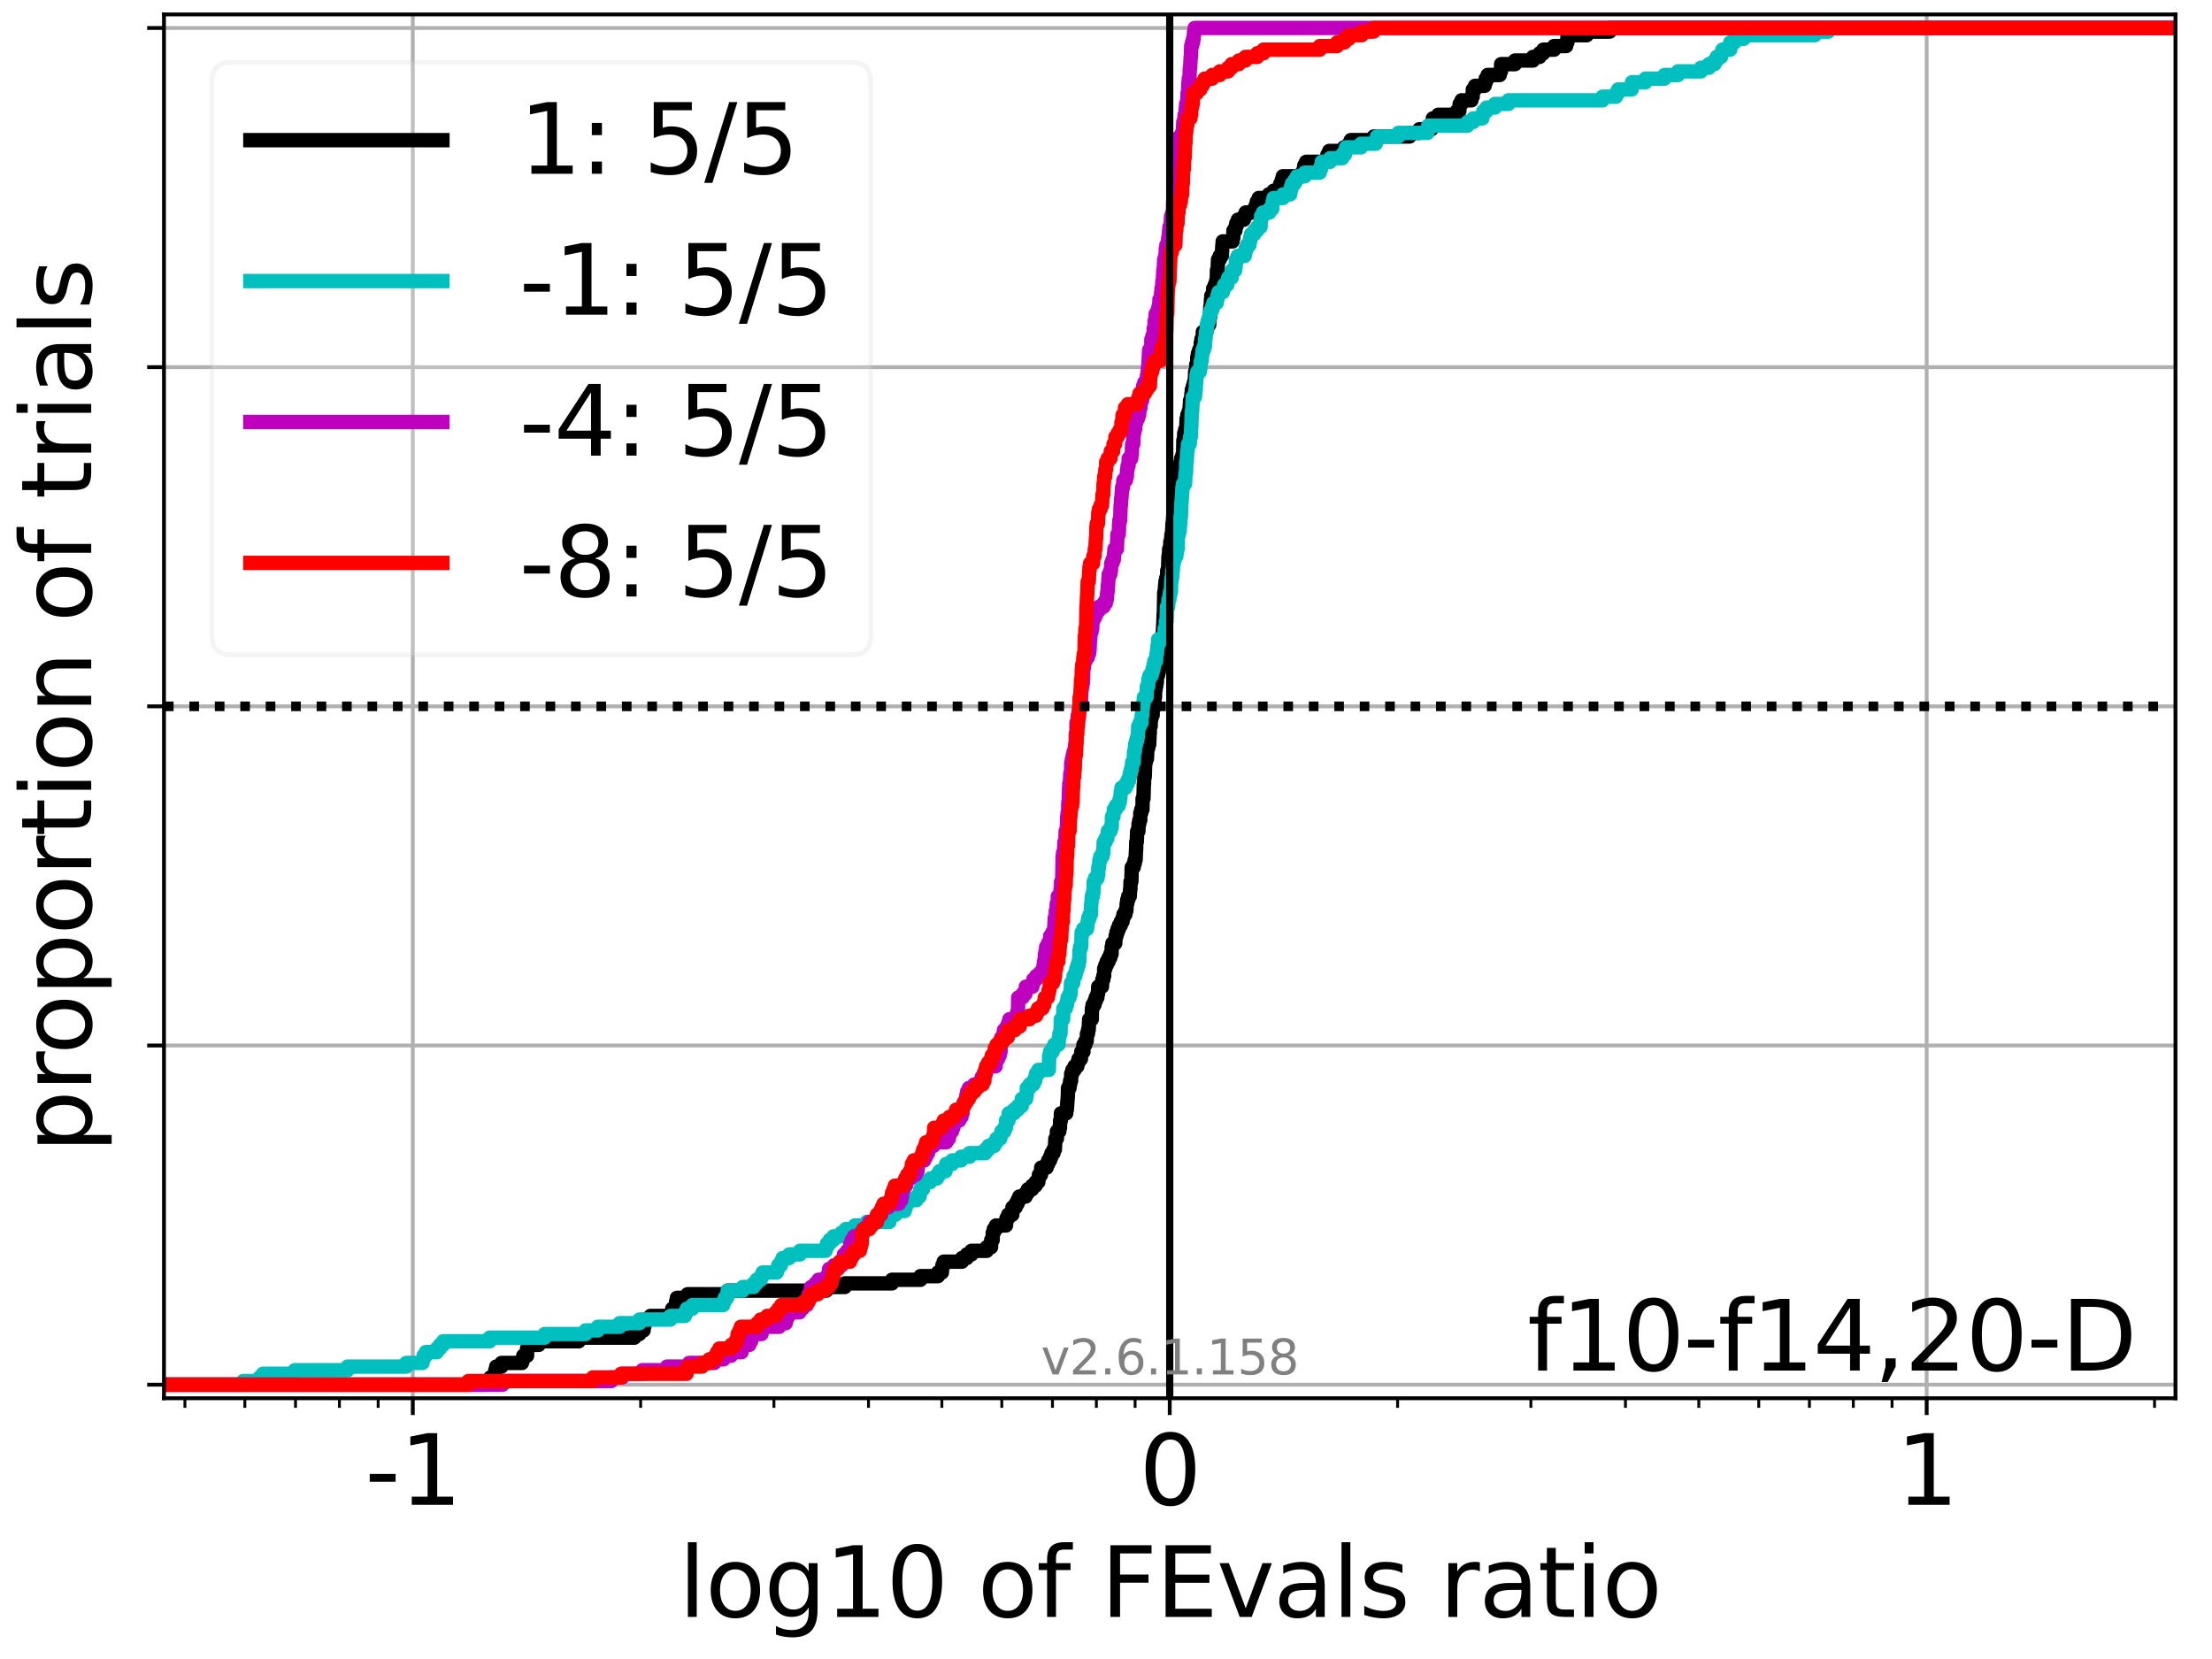 <?xml version="1.0" encoding="utf-8" standalone="no"?>
<!DOCTYPE svg PUBLIC "-//W3C//DTD SVG 1.1//EN"
  "http://www.w3.org/Graphics/SVG/1.1/DTD/svg11.dtd">
<svg xmlns:xlink="http://www.w3.org/1999/xlink" width="460.8pt" height="345.6pt" viewBox="0 0 460.8 345.6" xmlns="http://www.w3.org/2000/svg" version="1.1">
 <defs>
  <style type="text/css">*{stroke-linejoin: round; stroke-linecap: butt}</style>
 </defs>
 <g id="figure_1">
  <g id="patch_1">
   <path d="M 0 345.6 
L 460.8 345.6 
L 460.8 0 
L 0 0 
z
" style="fill: #ffffff"/>
  </g>
  <g id="axes_1">
   <g id="patch_2">
    <path d="M 34.16 291.28 
L 453.192 291.28 
L 453.192 3 
L 34.16 3 
z
" style="fill: #ffffff"/>
   </g>
   <g id="matplotlib.axis_1">
    <g id="xtick_1">
     <g id="line2d_1">
      <path d="M 85.99 291.28 
L 85.99 3 
" clip-path="url(#pc4f764bbd5)" style="fill: none; stroke: #b0b0b0; stroke-width: 0.8; stroke-linecap: square"/>
     </g>
     <g id="line2d_2">
      <defs>
       <path id="m241770bf97" d="M 0 0 
L 0 3.5 
" style="stroke: #000000; stroke-width: 0.8"/>
      </defs>
      <g>
       <use xlink:href="#m241770bf97" x="85.99" y="291.28" style="stroke: #000000; stroke-width: 0.8"/>
      </g>
     </g>
     <g id="text_1">
      <!-- -1 -->
      <g transform="translate(76.019 313.477)scale(0.2 -0.2)">
       <defs>
        <path id="DejaVuSans-2d" d="M 313 2009 
L 1997 2009 
L 1997 1497 
L 313 1497 
L 313 2009 
z
" transform="scale(0.016)"/>
        <path id="DejaVuSans-31" d="M 794 531 
L 1825 531 
L 1825 4091 
L 703 3866 
L 703 4441 
L 1819 4666 
L 2450 4666 
L 2450 531 
L 3481 531 
L 3481 0 
L 794 0 
L 794 531 
z
" transform="scale(0.016)"/>
       </defs>
       <use xlink:href="#DejaVuSans-2d"/>
       <use xlink:href="#DejaVuSans-31" x="36.084"/>
      </g>
     </g>
    </g>
    <g id="xtick_2">
     <g id="line2d_3">
      <path d="M 243.676 291.28 
L 243.676 3 
" clip-path="url(#pc4f764bbd5)" style="fill: none; stroke: #b0b0b0; stroke-width: 0.8; stroke-linecap: square"/>
     </g>
     <g id="line2d_4">
      <g>
       <use xlink:href="#m241770bf97" x="243.676" y="291.28" style="stroke: #000000; stroke-width: 0.8"/>
      </g>
     </g>
     <g id="text_2">
      <!-- 0 -->
      <g transform="translate(237.314 313.477)scale(0.2 -0.2)">
       <defs>
        <path id="DejaVuSans-30" d="M 2034 4250 
Q 1547 4250 1301 3770 
Q 1056 3291 1056 2328 
Q 1056 1369 1301 889 
Q 1547 409 2034 409 
Q 2525 409 2770 889 
Q 3016 1369 3016 2328 
Q 3016 3291 2770 3770 
Q 2525 4250 2034 4250 
z
M 2034 4750 
Q 2819 4750 3233 4129 
Q 3647 3509 3647 2328 
Q 3647 1150 3233 529 
Q 2819 -91 2034 -91 
Q 1250 -91 836 529 
Q 422 1150 422 2328 
Q 422 3509 836 4129 
Q 1250 4750 2034 4750 
z
" transform="scale(0.016)"/>
       </defs>
       <use xlink:href="#DejaVuSans-30"/>
      </g>
     </g>
    </g>
    <g id="xtick_3">
     <g id="line2d_5">
      <path d="M 401.362 291.28 
L 401.362 3 
" clip-path="url(#pc4f764bbd5)" style="fill: none; stroke: #b0b0b0; stroke-width: 0.8; stroke-linecap: square"/>
     </g>
     <g id="line2d_6">
      <g>
       <use xlink:href="#m241770bf97" x="401.362" y="291.28" style="stroke: #000000; stroke-width: 0.8"/>
      </g>
     </g>
     <g id="text_3">
      <!-- 1 -->
      <g transform="translate(395 313.477)scale(0.2 -0.2)">
       <use xlink:href="#DejaVuSans-31"/>
      </g>
     </g>
    </g>
    <g id="xtick_4">
     <g id="line2d_7">
      <defs>
       <path id="m587fc46506" d="M 0 0 
L 0 2 
" style="stroke: #000000; stroke-width: 0.6"/>
      </defs>
      <g>
       <use xlink:href="#m587fc46506" x="38.521" y="291.28" style="stroke: #000000; stroke-width: 0.6"/>
      </g>
     </g>
    </g>
    <g id="xtick_5">
     <g id="line2d_8">
      <g>
       <use xlink:href="#m587fc46506" x="51.007" y="291.28" style="stroke: #000000; stroke-width: 0.6"/>
      </g>
     </g>
    </g>
    <g id="xtick_6">
     <g id="line2d_9">
      <g>
       <use xlink:href="#m587fc46506" x="61.564" y="291.28" style="stroke: #000000; stroke-width: 0.6"/>
      </g>
     </g>
    </g>
    <g id="xtick_7">
     <g id="line2d_10">
      <g>
       <use xlink:href="#m587fc46506" x="70.708" y="291.28" style="stroke: #000000; stroke-width: 0.6"/>
      </g>
     </g>
    </g>
    <g id="xtick_8">
     <g id="line2d_11">
      <g>
       <use xlink:href="#m587fc46506" x="78.774" y="291.28" style="stroke: #000000; stroke-width: 0.6"/>
      </g>
     </g>
    </g>
    <g id="xtick_9">
     <g id="line2d_12">
      <g>
       <use xlink:href="#m587fc46506" x="133.458" y="291.28" style="stroke: #000000; stroke-width: 0.6"/>
      </g>
     </g>
    </g>
    <g id="xtick_10">
     <g id="line2d_13">
      <g>
       <use xlink:href="#m587fc46506" x="161.225" y="291.28" style="stroke: #000000; stroke-width: 0.6"/>
      </g>
     </g>
    </g>
    <g id="xtick_11">
     <g id="line2d_14">
      <g>
       <use xlink:href="#m587fc46506" x="180.926" y="291.28" style="stroke: #000000; stroke-width: 0.6"/>
      </g>
     </g>
    </g>
    <g id="xtick_12">
     <g id="line2d_15">
      <g>
       <use xlink:href="#m587fc46506" x="196.208" y="291.28" style="stroke: #000000; stroke-width: 0.6"/>
      </g>
     </g>
    </g>
    <g id="xtick_13">
     <g id="line2d_16">
      <g>
       <use xlink:href="#m587fc46506" x="208.693" y="291.28" style="stroke: #000000; stroke-width: 0.6"/>
      </g>
     </g>
    </g>
    <g id="xtick_14">
     <g id="line2d_17">
      <g>
       <use xlink:href="#m587fc46506" x="219.25" y="291.28" style="stroke: #000000; stroke-width: 0.6"/>
      </g>
     </g>
    </g>
    <g id="xtick_15">
     <g id="line2d_18">
      <g>
       <use xlink:href="#m587fc46506" x="228.395" y="291.28" style="stroke: #000000; stroke-width: 0.6"/>
      </g>
     </g>
    </g>
    <g id="xtick_16">
     <g id="line2d_19">
      <g>
       <use xlink:href="#m587fc46506" x="236.461" y="291.28" style="stroke: #000000; stroke-width: 0.6"/>
      </g>
     </g>
    </g>
    <g id="xtick_17">
     <g id="line2d_20">
      <g>
       <use xlink:href="#m587fc46506" x="291.144" y="291.28" style="stroke: #000000; stroke-width: 0.6"/>
      </g>
     </g>
    </g>
    <g id="xtick_18">
     <g id="line2d_21">
      <g>
       <use xlink:href="#m587fc46506" x="318.911" y="291.28" style="stroke: #000000; stroke-width: 0.6"/>
      </g>
     </g>
    </g>
    <g id="xtick_19">
     <g id="line2d_22">
      <g>
       <use xlink:href="#m587fc46506" x="338.613" y="291.28" style="stroke: #000000; stroke-width: 0.6"/>
      </g>
     </g>
    </g>
    <g id="xtick_20">
     <g id="line2d_23">
      <g>
       <use xlink:href="#m587fc46506" x="353.894" y="291.28" style="stroke: #000000; stroke-width: 0.6"/>
      </g>
     </g>
    </g>
    <g id="xtick_21">
     <g id="line2d_24">
      <g>
       <use xlink:href="#m587fc46506" x="366.38" y="291.28" style="stroke: #000000; stroke-width: 0.6"/>
      </g>
     </g>
    </g>
    <g id="xtick_22">
     <g id="line2d_25">
      <g>
       <use xlink:href="#m587fc46506" x="376.936" y="291.28" style="stroke: #000000; stroke-width: 0.6"/>
      </g>
     </g>
    </g>
    <g id="xtick_23">
     <g id="line2d_26">
      <g>
       <use xlink:href="#m587fc46506" x="386.081" y="291.28" style="stroke: #000000; stroke-width: 0.6"/>
      </g>
     </g>
    </g>
    <g id="xtick_24">
     <g id="line2d_27">
      <g>
       <use xlink:href="#m587fc46506" x="394.147" y="291.28" style="stroke: #000000; stroke-width: 0.6"/>
      </g>
     </g>
    </g>
    <g id="xtick_25">
     <g id="line2d_28">
      <g>
       <use xlink:href="#m587fc46506" x="448.831" y="291.28" style="stroke: #000000; stroke-width: 0.6"/>
      </g>
     </g>
    </g>
    <g id="text_4">
     <!-- log10 of FEvals ratio -->
     <g transform="translate(141.371 336.833)scale(0.2 -0.2)">
      <defs>
       <path id="DejaVuSans-6c" d="M 603 4863 
L 1178 4863 
L 1178 0 
L 603 0 
L 603 4863 
z
" transform="scale(0.016)"/>
       <path id="DejaVuSans-6f" d="M 1959 3097 
Q 1497 3097 1228 2736 
Q 959 2375 959 1747 
Q 959 1119 1226 758 
Q 1494 397 1959 397 
Q 2419 397 2687 759 
Q 2956 1122 2956 1747 
Q 2956 2369 2687 2733 
Q 2419 3097 1959 3097 
z
M 1959 3584 
Q 2709 3584 3137 3096 
Q 3566 2609 3566 1747 
Q 3566 888 3137 398 
Q 2709 -91 1959 -91 
Q 1206 -91 779 398 
Q 353 888 353 1747 
Q 353 2609 779 3096 
Q 1206 3584 1959 3584 
z
" transform="scale(0.016)"/>
       <path id="DejaVuSans-67" d="M 2906 1791 
Q 2906 2416 2648 2759 
Q 2391 3103 1925 3103 
Q 1463 3103 1205 2759 
Q 947 2416 947 1791 
Q 947 1169 1205 825 
Q 1463 481 1925 481 
Q 2391 481 2648 825 
Q 2906 1169 2906 1791 
z
M 3481 434 
Q 3481 -459 3084 -895 
Q 2688 -1331 1869 -1331 
Q 1566 -1331 1297 -1286 
Q 1028 -1241 775 -1147 
L 775 -588 
Q 1028 -725 1275 -790 
Q 1522 -856 1778 -856 
Q 2344 -856 2625 -561 
Q 2906 -266 2906 331 
L 2906 616 
Q 2728 306 2450 153 
Q 2172 0 1784 0 
Q 1141 0 747 490 
Q 353 981 353 1791 
Q 353 2603 747 3093 
Q 1141 3584 1784 3584 
Q 2172 3584 2450 3431 
Q 2728 3278 2906 2969 
L 2906 3500 
L 3481 3500 
L 3481 434 
z
" transform="scale(0.016)"/>
       <path id="DejaVuSans-20" transform="scale(0.016)"/>
       <path id="DejaVuSans-66" d="M 2375 4863 
L 2375 4384 
L 1825 4384 
Q 1516 4384 1395 4259 
Q 1275 4134 1275 3809 
L 1275 3500 
L 2222 3500 
L 2222 3053 
L 1275 3053 
L 1275 0 
L 697 0 
L 697 3053 
L 147 3053 
L 147 3500 
L 697 3500 
L 697 3744 
Q 697 4328 969 4595 
Q 1241 4863 1831 4863 
L 2375 4863 
z
" transform="scale(0.016)"/>
       <path id="DejaVuSans-46" d="M 628 4666 
L 3309 4666 
L 3309 4134 
L 1259 4134 
L 1259 2759 
L 3109 2759 
L 3109 2228 
L 1259 2228 
L 1259 0 
L 628 0 
L 628 4666 
z
" transform="scale(0.016)"/>
       <path id="DejaVuSans-45" d="M 628 4666 
L 3578 4666 
L 3578 4134 
L 1259 4134 
L 1259 2753 
L 3481 2753 
L 3481 2222 
L 1259 2222 
L 1259 531 
L 3634 531 
L 3634 0 
L 628 0 
L 628 4666 
z
" transform="scale(0.016)"/>
       <path id="DejaVuSans-76" d="M 191 3500 
L 800 3500 
L 1894 563 
L 2988 3500 
L 3597 3500 
L 2284 0 
L 1503 0 
L 191 3500 
z
" transform="scale(0.016)"/>
       <path id="DejaVuSans-61" d="M 2194 1759 
Q 1497 1759 1228 1600 
Q 959 1441 959 1056 
Q 959 750 1161 570 
Q 1363 391 1709 391 
Q 2188 391 2477 730 
Q 2766 1069 2766 1631 
L 2766 1759 
L 2194 1759 
z
M 3341 1997 
L 3341 0 
L 2766 0 
L 2766 531 
Q 2569 213 2275 61 
Q 1981 -91 1556 -91 
Q 1019 -91 701 211 
Q 384 513 384 1019 
Q 384 1609 779 1909 
Q 1175 2209 1959 2209 
L 2766 2209 
L 2766 2266 
Q 2766 2663 2505 2880 
Q 2244 3097 1772 3097 
Q 1472 3097 1187 3025 
Q 903 2953 641 2809 
L 641 3341 
Q 956 3463 1253 3523 
Q 1550 3584 1831 3584 
Q 2591 3584 2966 3190 
Q 3341 2797 3341 1997 
z
" transform="scale(0.016)"/>
       <path id="DejaVuSans-73" d="M 2834 3397 
L 2834 2853 
Q 2591 2978 2328 3040 
Q 2066 3103 1784 3103 
Q 1356 3103 1142 2972 
Q 928 2841 928 2578 
Q 928 2378 1081 2264 
Q 1234 2150 1697 2047 
L 1894 2003 
Q 2506 1872 2764 1633 
Q 3022 1394 3022 966 
Q 3022 478 2636 193 
Q 2250 -91 1575 -91 
Q 1294 -91 989 -36 
Q 684 19 347 128 
L 347 722 
Q 666 556 975 473 
Q 1284 391 1588 391 
Q 1994 391 2212 530 
Q 2431 669 2431 922 
Q 2431 1156 2273 1281 
Q 2116 1406 1581 1522 
L 1381 1569 
Q 847 1681 609 1914 
Q 372 2147 372 2553 
Q 372 3047 722 3315 
Q 1072 3584 1716 3584 
Q 2034 3584 2315 3537 
Q 2597 3491 2834 3397 
z
" transform="scale(0.016)"/>
       <path id="DejaVuSans-72" d="M 2631 2963 
Q 2534 3019 2420 3045 
Q 2306 3072 2169 3072 
Q 1681 3072 1420 2755 
Q 1159 2438 1159 1844 
L 1159 0 
L 581 0 
L 581 3500 
L 1159 3500 
L 1159 2956 
Q 1341 3275 1631 3429 
Q 1922 3584 2338 3584 
Q 2397 3584 2469 3576 
Q 2541 3569 2628 3553 
L 2631 2963 
z
" transform="scale(0.016)"/>
       <path id="DejaVuSans-74" d="M 1172 4494 
L 1172 3500 
L 2356 3500 
L 2356 3053 
L 1172 3053 
L 1172 1153 
Q 1172 725 1289 603 
Q 1406 481 1766 481 
L 2356 481 
L 2356 0 
L 1766 0 
Q 1100 0 847 248 
Q 594 497 594 1153 
L 594 3053 
L 172 3053 
L 172 3500 
L 594 3500 
L 594 4494 
L 1172 4494 
z
" transform="scale(0.016)"/>
       <path id="DejaVuSans-69" d="M 603 3500 
L 1178 3500 
L 1178 0 
L 603 0 
L 603 3500 
z
M 603 4863 
L 1178 4863 
L 1178 4134 
L 603 4134 
L 603 4863 
z
" transform="scale(0.016)"/>
      </defs>
      <use xlink:href="#DejaVuSans-6c"/>
      <use xlink:href="#DejaVuSans-6f" x="27.783"/>
      <use xlink:href="#DejaVuSans-67" x="88.965"/>
      <use xlink:href="#DejaVuSans-31" x="152.441"/>
      <use xlink:href="#DejaVuSans-30" x="216.064"/>
      <use xlink:href="#DejaVuSans-20" x="279.688"/>
      <use xlink:href="#DejaVuSans-6f" x="311.475"/>
      <use xlink:href="#DejaVuSans-66" x="372.656"/>
      <use xlink:href="#DejaVuSans-20" x="407.861"/>
      <use xlink:href="#DejaVuSans-46" x="439.648"/>
      <use xlink:href="#DejaVuSans-45" x="497.168"/>
      <use xlink:href="#DejaVuSans-76" x="560.352"/>
      <use xlink:href="#DejaVuSans-61" x="619.531"/>
      <use xlink:href="#DejaVuSans-6c" x="680.811"/>
      <use xlink:href="#DejaVuSans-73" x="708.594"/>
      <use xlink:href="#DejaVuSans-20" x="760.693"/>
      <use xlink:href="#DejaVuSans-72" x="792.48"/>
      <use xlink:href="#DejaVuSans-61" x="833.594"/>
      <use xlink:href="#DejaVuSans-74" x="894.873"/>
      <use xlink:href="#DejaVuSans-69" x="934.082"/>
      <use xlink:href="#DejaVuSans-6f" x="961.865"/>
     </g>
    </g>
   </g>
   <g id="matplotlib.axis_2">
    <g id="ytick_1">
     <g id="line2d_29">
      <path d="M 34.16 288.454 
L 453.192 288.454 
" clip-path="url(#pc4f764bbd5)" style="fill: none; stroke: #b0b0b0; stroke-width: 0.8; stroke-linecap: square"/>
     </g>
     <g id="line2d_30">
      <defs>
       <path id="mfcfcdc0e0e" d="M 0 0 
L -3.5 0 
" style="stroke: #000000; stroke-width: 0.8"/>
      </defs>
      <g>
       <use xlink:href="#mfcfcdc0e0e" x="34.16" y="288.454" style="stroke: #000000; stroke-width: 0.8"/>
      </g>
     </g>
    </g>
    <g id="ytick_2">
     <g id="line2d_31">
      <path d="M 34.16 217.797 
L 453.192 217.797 
" clip-path="url(#pc4f764bbd5)" style="fill: none; stroke: #b0b0b0; stroke-width: 0.8; stroke-linecap: square"/>
     </g>
     <g id="line2d_32">
      <g>
       <use xlink:href="#mfcfcdc0e0e" x="34.16" y="217.797" style="stroke: #000000; stroke-width: 0.8"/>
      </g>
     </g>
    </g>
    <g id="ytick_3">
     <g id="line2d_33">
      <path d="M 34.16 147.14 
L 453.192 147.14 
" clip-path="url(#pc4f764bbd5)" style="fill: none; stroke: #b0b0b0; stroke-width: 0.8; stroke-linecap: square"/>
     </g>
     <g id="line2d_34">
      <g>
       <use xlink:href="#mfcfcdc0e0e" x="34.16" y="147.14" style="stroke: #000000; stroke-width: 0.8"/>
      </g>
     </g>
    </g>
    <g id="ytick_4">
     <g id="line2d_35">
      <path d="M 34.16 76.483 
L 453.192 76.483 
" clip-path="url(#pc4f764bbd5)" style="fill: none; stroke: #b0b0b0; stroke-width: 0.8; stroke-linecap: square"/>
     </g>
     <g id="line2d_36">
      <g>
       <use xlink:href="#mfcfcdc0e0e" x="34.16" y="76.483" style="stroke: #000000; stroke-width: 0.8"/>
      </g>
     </g>
    </g>
    <g id="ytick_5">
     <g id="line2d_37">
      <path d="M 34.16 5.826 
L 453.192 5.826 
" clip-path="url(#pc4f764bbd5)" style="fill: none; stroke: #b0b0b0; stroke-width: 0.8; stroke-linecap: square"/>
     </g>
     <g id="line2d_38">
      <g>
       <use xlink:href="#mfcfcdc0e0e" x="34.16" y="5.826" style="stroke: #000000; stroke-width: 0.8"/>
      </g>
     </g>
    </g>
    <g id="text_5">
     <!-- proportion of trials -->
     <g transform="translate(19.001 240.146)rotate(-90)scale(0.2 -0.2)">
      <defs>
       <path id="DejaVuSans-70" d="M 1159 525 
L 1159 -1331 
L 581 -1331 
L 581 3500 
L 1159 3500 
L 1159 2969 
Q 1341 3281 1617 3432 
Q 1894 3584 2278 3584 
Q 2916 3584 3314 3078 
Q 3713 2572 3713 1747 
Q 3713 922 3314 415 
Q 2916 -91 2278 -91 
Q 1894 -91 1617 61 
Q 1341 213 1159 525 
z
M 3116 1747 
Q 3116 2381 2855 2742 
Q 2594 3103 2138 3103 
Q 1681 3103 1420 2742 
Q 1159 2381 1159 1747 
Q 1159 1113 1420 752 
Q 1681 391 2138 391 
Q 2594 391 2855 752 
Q 3116 1113 3116 1747 
z
" transform="scale(0.016)"/>
       <path id="DejaVuSans-6e" d="M 3513 2113 
L 3513 0 
L 2938 0 
L 2938 2094 
Q 2938 2591 2744 2837 
Q 2550 3084 2163 3084 
Q 1697 3084 1428 2787 
Q 1159 2491 1159 1978 
L 1159 0 
L 581 0 
L 581 3500 
L 1159 3500 
L 1159 2956 
Q 1366 3272 1645 3428 
Q 1925 3584 2291 3584 
Q 2894 3584 3203 3211 
Q 3513 2838 3513 2113 
z
" transform="scale(0.016)"/>
      </defs>
      <use xlink:href="#DejaVuSans-70"/>
      <use xlink:href="#DejaVuSans-72" x="63.477"/>
      <use xlink:href="#DejaVuSans-6f" x="102.34"/>
      <use xlink:href="#DejaVuSans-70" x="163.521"/>
      <use xlink:href="#DejaVuSans-6f" x="226.998"/>
      <use xlink:href="#DejaVuSans-72" x="288.18"/>
      <use xlink:href="#DejaVuSans-74" x="329.293"/>
      <use xlink:href="#DejaVuSans-69" x="368.502"/>
      <use xlink:href="#DejaVuSans-6f" x="396.285"/>
      <use xlink:href="#DejaVuSans-6e" x="457.467"/>
      <use xlink:href="#DejaVuSans-20" x="520.846"/>
      <use xlink:href="#DejaVuSans-6f" x="552.633"/>
      <use xlink:href="#DejaVuSans-66" x="613.814"/>
      <use xlink:href="#DejaVuSans-20" x="649.02"/>
      <use xlink:href="#DejaVuSans-74" x="680.807"/>
      <use xlink:href="#DejaVuSans-72" x="720.016"/>
      <use xlink:href="#DejaVuSans-69" x="761.129"/>
      <use xlink:href="#DejaVuSans-61" x="788.912"/>
      <use xlink:href="#DejaVuSans-6c" x="850.191"/>
      <use xlink:href="#DejaVuSans-73" x="877.975"/>
     </g>
    </g>
   </g>
   <g id="line2d_39">
    <path d="M 34.16 288.454 
L 101.116 288.454 
L 101.116 287.7 
L 102.153 287.7 
L 102.153 286.946 
L 103.03 286.946 
L 103.03 286.193 
L 103.175 286.193 
L 103.175 285.439 
L 103.368 285.439 
L 103.368 284.685 
L 104.466 284.685 
L 104.466 283.932 
L 108.738 283.932 
L 108.738 283.178 
L 109.005 283.178 
L 109.005 282.424 
L 109.798 282.424 
L 109.798 280.917 
L 109.973 280.917 
L 109.973 280.163 
L 112.211 280.163 
L 112.211 279.41 
L 120.568 279.41 
L 120.568 278.656 
L 132.157 278.656 
L 132.157 277.902 
L 133.194 277.902 
L 133.194 277.149 
L 134.071 277.149 
L 134.071 276.395 
L 134.216 276.395 
L 134.216 275.641 
L 134.408 275.641 
L 134.408 274.888 
L 135.507 274.888 
L 135.507 274.134 
L 139.779 274.134 
L 139.779 273.38 
L 140.045 273.38 
L 140.045 272.627 
L 140.839 272.627 
L 140.839 271.119 
L 141.014 271.119 
L 141.014 270.366 
L 143.251 270.366 
L 143.251 269.612 
L 151.608 269.612 
L 151.608 268.858 
L 172.129 268.858 
L 172.129 268.105 
L 175.985 268.105 
L 175.985 267.351 
L 185.818 267.351 
L 185.818 266.597 
L 191.74 266.597 
L 191.74 265.844 
L 195.391 265.844 
L 195.391 265.09 
L 196.208 265.09 
L 196.306 263.583 
L 196.594 263.583 
L 196.594 262.829 
L 200.402 262.829 
L 200.402 262.075 
L 201.401 262.075 
L 201.401 261.321 
L 202.36 261.321 
L 202.36 260.568 
L 205.555 260.568 
L 205.555 259.814 
L 206.455 259.814 
L 206.493 258.307 
L 206.794 258.307 
L 206.813 256.799 
L 207.026 256.799 
L 207.026 256.046 
L 207.476 256.046 
L 207.476 255.292 
L 209.565 255.292 
L 209.675 253.785 
L 210.024 253.785 
L 210.024 253.031 
L 210.889 253.031 
L 210.908 251.524 
L 211.572 251.524 
L 211.572 250.77 
L 211.979 250.77 
L 211.979 250.016 
L 212.333 250.016 
L 212.333 249.263 
L 213.66 249.263 
L 213.66 248.509 
L 214.119 248.509 
L 214.119 247.755 
L 215.002 247.755 
L 215.002 247.002 
L 215.729 247.002 
L 215.729 246.248 
L 216.297 246.248 
L 216.297 245.494 
L 216.428 245.494 
L 216.428 244.741 
L 216.859 244.741 
L 216.9 243.233 
L 218.033 243.233 
L 218.033 242.48 
L 218.359 242.48 
L 218.359 241.726 
L 218.754 241.726 
L 218.754 240.972 
L 219.038 240.972 
L 219.038 240.219 
L 219.47 240.219 
L 219.47 239.465 
L 219.75 239.465 
L 219.855 237.204 
L 220.163 237.204 
L 220.182 235.697 
L 220.668 235.697 
L 220.668 234.943 
L 220.813 234.943 
L 220.845 233.436 
L 220.995 233.436 
L 221.006 231.928 
L 222.105 231.928 
L 222.105 231.175 
L 222.239 231.175 
L 222.344 229.667 
L 222.35 229.667 
L 222.454 228.16 
L 222.467 228.16 
L 222.486 226.653 
L 222.799 226.653 
L 222.799 225.899 
L 222.934 225.899 
L 222.934 225.145 
L 223.133 225.145 
L 223.15 223.638 
L 223.393 223.638 
L 223.393 222.884 
L 223.845 222.884 
L 223.845 222.13 
L 224.425 222.13 
L 224.425 221.377 
L 224.663 221.377 
L 224.663 220.623 
L 225.166 220.623 
L 225.238 219.116 
L 225.697 219.116 
L 225.701 217.608 
L 226.104 217.608 
L 226.104 216.855 
L 226.376 216.855 
L 226.439 215.347 
L 226.643 215.347 
L 226.643 214.594 
L 226.785 214.594 
L 226.894 212.333 
L 227.437 212.333 
L 227.467 210.072 
L 227.612 210.072 
L 227.612 209.318 
L 228.006 209.318 
L 228.006 208.564 
L 228.259 208.564 
L 228.259 207.811 
L 228.597 207.811 
L 228.597 207.057 
L 228.73 207.057 
L 228.78 205.55 
L 229.556 205.55 
L 229.634 204.042 
L 229.849 204.042 
L 229.849 203.289 
L 230.014 203.289 
L 230.02 201.781 
L 230.268 201.781 
L 230.268 201.028 
L 230.572 201.028 
L 230.572 200.274 
L 230.958 200.274 
L 230.958 199.52 
L 231.299 199.52 
L 231.299 198.767 
L 231.556 198.767 
L 231.588 197.259 
L 231.728 197.259 
L 231.728 196.506 
L 232.323 196.506 
L 232.407 194.998 
L 232.573 194.998 
L 232.573 194.245 
L 232.825 194.245 
L 232.825 193.491 
L 233.118 193.491 
L 233.118 192.737 
L 233.491 192.737 
L 233.491 191.984 
L 233.852 191.984 
L 233.852 191.23 
L 234.032 191.23 
L 234.032 190.476 
L 234.447 190.476 
L 234.447 189.723 
L 234.644 189.723 
L 234.711 188.215 
L 234.827 188.215 
L 234.827 187.462 
L 235.032 187.462 
L 235.032 186.708 
L 235.356 186.708 
L 235.423 185.2 
L 235.49 185.2 
L 235.509 183.693 
L 235.681 183.693 
L 235.765 180.678 
L 236.168 180.678 
L 236.168 179.925 
L 236.372 179.925 
L 236.372 179.171 
L 236.558 179.171 
L 236.661 176.91 
L 236.684 176.91 
L 236.703 175.403 
L 236.812 175.403 
L 236.895 173.142 
L 237.149 173.142 
L 237.187 171.634 
L 237.331 171.634 
L 237.331 170.881 
L 237.533 170.881 
L 237.545 169.373 
L 237.742 169.373 
L 237.742 168.62 
L 237.994 168.62 
L 238.029 166.359 
L 238.206 166.359 
L 238.286 163.344 
L 238.318 163.344 
L 238.35 161.837 
L 238.472 161.837 
L 238.561 158.822 
L 238.685 158.822 
L 238.685 158.068 
L 238.924 158.068 
L 239.029 155.807 
L 239.203 155.807 
L 239.203 155.054 
L 239.398 155.054 
L 239.492 152.793 
L 239.524 152.793 
L 239.531 151.285 
L 239.698 151.285 
L 239.74 149.778 
L 239.85 149.778 
L 239.85 149.024 
L 240.107 149.024 
L 240.14 147.517 
L 240.375 147.517 
L 240.453 146.009 
L 240.486 146.009 
L 240.486 145.256 
L 240.609 145.256 
L 240.618 143.748 
L 240.727 143.748 
L 240.727 142.995 
L 240.854 142.995 
L 240.854 142.241 
L 240.984 142.241 
L 241.016 140.734 
L 241.229 140.734 
L 241.229 139.98 
L 241.409 139.98 
L 241.492 137.719 
L 241.573 137.719 
L 241.586 136.212 
L 241.732 136.212 
L 241.782 133.951 
L 241.85 133.951 
L 241.85 133.197 
L 242.098 133.197 
L 242.098 132.443 
L 242.217 132.443 
L 242.318 130.182 
L 242.334 130.182 
L 242.421 127.921 
L 242.452 127.921 
L 242.532 123.399 
L 242.616 123.399 
L 242.727 121.892 
L 242.789 121.892 
L 242.789 121.138 
L 242.965 121.138 
L 242.965 120.385 
L 243.129 120.385 
L 243.156 118.877 
L 243.326 118.877 
L 243.418 115.863 
L 243.501 115.863 
L 243.566 114.355 
L 243.774 114.355 
L 243.807 112.848 
L 243.938 112.848 
L 244.035 111.341 
L 244.15 111.341 
L 244.251 109.08 
L 244.314 109.08 
L 244.403 107.572 
L 244.507 107.572 
L 244.54 104.557 
L 244.671 104.557 
L 244.671 103.804 
L 244.938 103.804 
L 244.938 103.05 
L 245.141 103.05 
L 245.141 102.296 
L 245.447 102.296 
L 245.447 101.543 
L 245.648 101.543 
L 245.738 99.282 
L 245.812 99.282 
L 245.919 96.267 
L 246.05 96.267 
L 246.05 95.513 
L 246.318 95.513 
L 246.318 94.76 
L 246.462 94.76 
L 246.519 91.745 
L 246.651 91.745 
L 246.703 90.238 
L 246.887 90.238 
L 246.887 89.484 
L 247.104 89.484 
L 247.197 87.223 
L 247.348 87.223 
L 247.348 86.469 
L 247.62 86.469 
L 247.62 85.716 
L 247.764 85.716 
L 247.87 84.208 
L 247.909 84.208 
L 247.909 83.455 
L 248.102 83.455 
L 248.208 81.947 
L 248.279 81.947 
L 248.279 81.194 
L 248.503 81.194 
L 248.503 80.44 
L 248.72 80.44 
L 248.72 79.686 
L 248.889 79.686 
L 248.98 77.425 
L 249.183 77.425 
L 249.201 75.918 
L 249.383 75.918 
L 249.416 74.411 
L 249.547 74.411 
L 249.547 73.657 
L 249.802 73.657 
L 249.802 72.903 
L 250.118 72.903 
L 250.151 71.396 
L 250.282 71.396 
L 250.282 70.642 
L 250.561 70.642 
L 250.568 69.135 
L 251.293 69.135 
L 251.293 68.381 
L 251.511 68.381 
L 251.511 67.627 
L 251.9 67.627 
L 251.933 66.12 
L 252.065 66.12 
L 252.136 63.859 
L 252.204 63.859 
L 252.268 62.352 
L 252.338 62.352 
L 252.338 61.598 
L 252.676 61.598 
L 252.724 60.091 
L 253.062 60.091 
L 253.062 59.337 
L 253.327 59.337 
L 253.327 58.583 
L 253.472 58.583 
L 253.514 56.322 
L 253.645 56.322 
L 253.739 54.061 
L 254.095 54.061 
L 254.095 53.308 
L 254.533 53.308 
L 254.643 51.047 
L 254.708 51.047 
L 254.708 50.293 
L 256.76 50.293 
L 256.76 49.539 
L 256.924 49.539 
L 256.945 48.032 
L 257.353 48.032 
L 257.353 47.278 
L 257.531 47.278 
L 257.531 46.525 
L 257.87 46.525 
L 257.87 45.771 
L 259.111 45.771 
L 259.111 45.017 
L 259.497 45.017 
L 259.497 44.264 
L 261.228 44.264 
L 261.228 43.51 
L 261.614 43.51 
L 261.614 42.756 
L 261.821 42.756 
L 261.821 42.003 
L 262.206 42.003 
L 262.206 41.249 
L 264.305 41.249 
L 264.305 40.495 
L 265.302 40.495 
L 265.302 39.742 
L 266.421 39.742 
L 266.421 38.988 
L 266.718 38.988 
L 266.718 38.234 
L 267.014 38.234 
L 267.014 37.481 
L 267.231 37.481 
L 267.231 36.727 
L 271.186 36.727 
L 271.186 35.973 
L 271.572 35.973 
L 271.572 35.22 
L 271.699 35.22 
L 271.699 34.466 
L 272.085 34.466 
L 272.085 33.712 
L 276.38 33.712 
L 276.38 32.959 
L 276.535 32.959 
L 276.535 32.205 
L 276.893 32.205 
L 276.893 31.451 
L 279.999 31.451 
L 279.999 30.697 
L 281.003 30.697 
L 281.003 29.944 
L 281.389 29.944 
L 281.389 29.19 
L 286.197 29.19 
L 286.197 28.436 
L 293.624 28.436 
L 293.624 27.683 
L 295.675 27.683 
L 295.675 26.929 
L 298.194 26.929 
L 298.194 26.175 
L 298.451 26.175 
L 298.484 24.668 
L 299.61 24.668 
L 299.61 23.914 
L 303.457 23.914 
L 303.457 23.161 
L 304.003 23.161 
L 304.077 21.653 
L 304.463 21.653 
L 304.463 20.9 
L 306.522 20.9 
L 306.522 20.146 
L 306.779 20.146 
L 306.811 18.639 
L 307.27 18.639 
L 307.27 17.885 
L 309.271 17.885 
L 309.271 17.131 
L 309.513 17.131 
L 309.513 16.378 
L 309.904 16.378 
L 309.904 15.624 
L 312.423 15.624 
L 312.423 14.87 
L 312.68 14.87 
L 312.712 13.363 
L 315.598 13.363 
L 315.598 12.609 
L 319.346 12.609 
L 319.346 11.856 
L 320.72 11.856 
L 320.72 11.102 
L 321.499 11.102 
L 321.499 10.348 
L 323.736 10.348 
L 323.736 9.595 
L 326.255 9.595 
L 326.255 8.841 
L 326.512 8.841 
L 326.544 7.334 
L 330.553 7.334 
L 330.553 6.58 
L 335.331 6.58 
L 335.331 5.826 
L 453.192 5.826 
L 453.192 5.826 
" clip-path="url(#pc4f764bbd5)" style="fill: none; stroke: #000000; stroke-width: 3; stroke-linecap: square"/>
   </g>
   <g id="line2d_40">
    <path clip-path="url(#pc4f764bbd5)" style="fill: none; stroke: #000000; stroke-width: 3; stroke-linecap: square"/>
   </g>
   <g id="line2d_41">
    <path d="M 34.16 288.454 
L 50.67 288.454 
L 50.67 287.7 
L 54.069 287.7 
L 54.069 286.946 
L 54.757 286.946 
L 54.757 286.193 
L 61.406 286.193 
L 61.406 285.439 
L 72.418 285.439 
L 72.418 284.685 
L 84.624 284.685 
L 84.624 283.932 
L 88.023 283.932 
L 88.023 283.178 
L 88.239 283.178 
L 88.239 282.424 
L 88.711 282.424 
L 88.711 281.671 
L 91.003 281.671 
L 91.003 280.917 
L 91.639 280.917 
L 91.639 280.163 
L 92.326 280.163 
L 92.326 279.41 
L 102.015 279.41 
L 102.015 278.656 
L 113.476 278.656 
L 113.476 277.902 
L 121.992 277.902 
L 121.992 277.149 
L 124.537 277.149 
L 124.537 276.395 
L 129.074 276.395 
L 129.074 275.641 
L 133.21 275.641 
L 133.21 274.888 
L 139.645 274.888 
L 139.645 274.134 
L 142.677 274.134 
L 142.677 273.38 
L 143.073 273.38 
L 143.073 272.627 
L 144.222 272.627 
L 144.222 271.873 
L 150.657 271.873 
L 150.657 271.119 
L 150.986 271.119 
L 150.986 270.366 
L 151.476 270.366 
L 151.476 269.612 
L 151.589 269.612 
L 151.589 268.858 
L 154.742 268.858 
L 154.742 268.105 
L 156.988 268.105 
L 156.988 267.351 
L 157.629 267.351 
L 157.629 266.597 
L 158.49 266.597 
L 158.49 265.844 
L 158.875 265.844 
L 158.875 265.09 
L 161.827 265.09 
L 161.827 264.336 
L 162.106 264.336 
L 162.106 263.583 
L 162.676 263.583 
L 162.676 262.829 
L 163.028 262.829 
L 163.028 262.075 
L 164.403 262.075 
L 164.403 261.321 
L 166.643 261.321 
L 166.643 260.568 
L 171.98 260.568 
L 171.98 259.814 
L 172.274 259.814 
L 172.274 259.06 
L 172.839 259.06 
L 172.839 258.307 
L 173.644 258.307 
L 173.644 257.553 
L 175.278 257.553 
L 175.278 256.799 
L 176.186 256.799 
L 176.186 256.046 
L 178.082 256.046 
L 178.082 255.292 
L 180.583 255.292 
L 180.583 254.538 
L 185.28 254.538 
L 185.28 253.785 
L 185.43 253.785 
L 185.43 253.031 
L 186.585 253.031 
L 186.585 252.277 
L 188.472 252.277 
L 188.472 251.524 
L 188.696 251.524 
L 188.696 250.77 
L 189.045 250.77 
L 189.045 250.016 
L 190.907 250.016 
L 190.907 249.263 
L 191.582 249.263 
L 191.582 248.509 
L 191.715 248.509 
L 191.715 247.755 
L 192.273 247.755 
L 192.311 246.248 
L 193.796 246.248 
L 193.796 245.494 
L 195.198 245.494 
L 195.198 244.741 
L 195.703 244.741 
L 195.703 243.987 
L 196.968 243.987 
L 196.968 243.233 
L 197.106 243.233 
L 197.106 242.48 
L 198.357 242.48 
L 198.357 241.726 
L 200.231 241.726 
L 200.231 240.972 
L 201.973 240.972 
L 201.973 240.219 
L 205.278 240.219 
L 205.278 239.465 
L 205.934 239.465 
L 205.934 238.711 
L 207.13 238.711 
L 207.13 237.958 
L 207.598 237.958 
L 207.598 237.204 
L 208.374 237.204 
L 208.374 236.45 
L 208.602 236.45 
L 208.602 235.697 
L 209.232 235.697 
L 209.232 234.943 
L 209.549 234.943 
L 209.563 233.436 
L 210.094 233.436 
L 210.14 231.928 
L 211.214 231.928 
L 211.214 231.175 
L 212.036 231.175 
L 212.036 230.421 
L 212.848 230.421 
L 212.859 228.914 
L 213.755 228.914 
L 213.755 228.16 
L 213.894 228.16 
L 213.896 226.653 
L 214.481 226.653 
L 214.481 225.899 
L 215.292 225.899 
L 215.292 225.145 
L 215.652 225.145 
L 215.652 224.392 
L 215.822 224.392 
L 215.822 223.638 
L 216.308 223.638 
L 216.308 222.884 
L 218.485 222.884 
L 218.566 219.869 
L 218.741 219.869 
L 218.741 219.116 
L 219.271 219.116 
L 219.271 218.362 
L 219.622 218.362 
L 219.622 217.608 
L 220.504 217.608 
L 220.602 216.101 
L 220.684 216.101 
L 220.684 215.347 
L 220.916 215.347 
L 220.999 212.333 
L 221.459 212.333 
L 221.53 210.072 
L 222.029 210.072 
L 222.029 209.318 
L 222.268 209.318 
L 222.268 208.564 
L 222.412 208.564 
L 222.412 207.811 
L 222.79 207.811 
L 222.79 207.057 
L 223.035 207.057 
L 223.116 204.796 
L 223.566 204.796 
L 223.647 203.289 
L 224.026 203.289 
L 224.026 202.535 
L 224.214 202.535 
L 224.214 201.781 
L 224.462 201.781 
L 224.462 201.028 
L 224.701 201.028 
L 224.701 200.274 
L 224.82 200.274 
L 224.885 198.013 
L 224.992 198.013 
L 224.992 197.259 
L 225.231 197.259 
L 225.33 194.245 
L 225.675 194.245 
L 225.675 193.491 
L 226.458 193.491 
L 226.565 191.984 
L 226.702 191.984 
L 226.702 191.23 
L 226.989 191.23 
L 226.989 190.476 
L 227.253 190.476 
L 227.317 188.215 
L 227.366 188.215 
L 227.447 186.708 
L 227.663 186.708 
L 227.663 185.954 
L 227.783 185.954 
L 227.848 183.693 
L 228.108 183.693 
L 228.108 182.939 
L 228.638 182.939 
L 228.638 182.186 
L 228.792 182.186 
L 228.792 180.678 
L 228.947 180.678 
L 229.031 179.171 
L 229.225 179.171 
L 229.225 178.417 
L 229.657 178.417 
L 229.657 177.664 
L 229.85 177.664 
L 229.921 175.403 
L 230.31 175.403 
L 230.31 174.649 
L 230.679 174.649 
L 230.789 173.142 
L 231.334 173.142 
L 231.334 172.388 
L 231.583 172.388 
L 231.648 170.127 
L 231.957 170.127 
L 232.039 168.62 
L 232.438 168.62 
L 232.438 167.866 
L 233.02 167.866 
L 233.02 167.112 
L 233.272 167.112 
L 233.272 166.359 
L 233.384 166.359 
L 233.488 164.851 
L 233.623 164.851 
L 233.623 164.098 
L 234.48 164.098 
L 234.48 163.344 
L 234.875 163.344 
L 234.875 162.59 
L 235.227 162.59 
L 235.227 161.837 
L 235.38 161.837 
L 235.38 161.083 
L 235.577 161.083 
L 235.577 160.329 
L 235.776 160.329 
L 235.836 158.822 
L 236.175 158.822 
L 236.24 156.561 
L 236.419 156.561 
L 236.461 155.054 
L 236.671 155.054 
L 236.671 154.3 
L 236.887 154.3 
L 236.887 153.546 
L 237.03 153.546 
L 237.114 151.285 
L 237.436 151.285 
L 237.436 150.532 
L 237.818 150.532 
L 237.823 149.024 
L 237.967 149.024 
L 237.97 147.517 
L 238.083 147.517 
L 238.083 146.763 
L 238.199 146.763 
L 238.297 145.256 
L 238.847 145.256 
L 238.926 142.995 
L 239.173 142.995 
L 239.236 141.487 
L 239.445 141.487 
L 239.445 140.734 
L 239.923 140.734 
L 239.923 139.98 
L 240.129 139.98 
L 240.129 139.226 
L 240.308 139.226 
L 240.308 138.473 
L 240.469 138.473 
L 240.469 137.719 
L 240.826 137.719 
L 240.915 136.212 
L 241.002 136.212 
L 241.096 134.704 
L 241.211 134.704 
L 241.273 133.197 
L 242.486 133.197 
L 242.574 131.69 
L 242.624 131.69 
L 242.624 130.936 
L 242.861 130.936 
L 242.868 129.429 
L 243.018 129.429 
L 243.097 126.414 
L 243.348 126.414 
L 243.432 124.907 
L 243.598 124.907 
L 243.598 124.153 
L 243.717 124.153 
L 243.717 123.399 
L 243.922 123.399 
L 243.977 121.138 
L 244.052 121.138 
L 244.052 120.385 
L 244.184 120.385 
L 244.224 118.877 
L 244.326 118.877 
L 244.401 117.37 
L 244.521 117.37 
L 244.521 116.616 
L 244.713 116.616 
L 244.713 115.863 
L 245.053 115.863 
L 245.053 115.109 
L 245.179 115.109 
L 245.179 114.355 
L 245.331 114.355 
L 245.382 111.341 
L 245.582 111.341 
L 245.582 110.587 
L 245.753 110.587 
L 245.806 109.08 
L 245.897 109.08 
L 245.908 107.572 
L 246.012 107.572 
L 246.114 104.557 
L 246.147 104.557 
L 246.238 103.05 
L 246.259 103.05 
L 246.324 101.543 
L 246.444 101.543 
L 246.444 100.789 
L 246.867 100.789 
L 246.953 98.528 
L 247.073 98.528 
L 247.115 96.267 
L 247.214 96.267 
L 247.32 94.006 
L 247.394 94.006 
L 247.485 92.499 
L 247.841 92.499 
L 247.919 90.991 
L 248.07 90.991 
L 248.161 88.73 
L 248.182 88.73 
L 248.284 85.716 
L 248.344 85.716 
L 248.455 83.455 
L 248.483 83.455 
L 248.483 82.701 
L 248.935 82.701 
L 249.038 81.194 
L 249.103 81.194 
L 249.152 79.686 
L 249.214 79.686 
L 249.243 78.179 
L 249.42 78.179 
L 249.42 77.425 
L 249.953 77.425 
L 249.953 76.672 
L 250.082 76.672 
L 250.163 75.164 
L 250.328 75.164 
L 250.438 73.657 
L 250.518 73.657 
L 250.518 72.903 
L 250.809 72.903 
L 250.809 72.15 
L 251.015 72.15 
L 251.018 70.642 
L 251.138 70.642 
L 251.224 69.135 
L 251.374 69.135 
L 251.406 67.627 
L 251.579 67.627 
L 251.579 66.874 
L 251.839 66.874 
L 251.839 66.12 
L 251.994 66.12 
L 251.994 65.366 
L 252.199 65.366 
L 252.199 64.613 
L 252.527 64.613 
L 252.527 63.859 
L 252.772 63.859 
L 252.772 63.105 
L 253.461 63.105 
L 253.461 62.352 
L 253.621 62.352 
L 253.621 61.598 
L 253.837 61.598 
L 253.837 60.844 
L 254.768 60.844 
L 254.768 60.091 
L 254.998 60.091 
L 254.998 59.337 
L 255.674 59.337 
L 255.674 58.583 
L 255.858 58.583 
L 255.858 57.83 
L 256.59 57.83 
L 256.62 56.322 
L 257.296 56.322 
L 257.296 55.569 
L 257.409 55.569 
L 257.479 54.061 
L 257.841 54.061 
L 257.841 53.308 
L 259.296 53.308 
L 259.296 52.554 
L 259.463 52.554 
L 259.463 51.8 
L 259.749 51.8 
L 259.749 51.047 
L 260.285 51.047 
L 260.285 50.293 
L 260.425 50.293 
L 260.425 49.539 
L 260.608 49.539 
L 260.608 48.786 
L 261.276 48.786 
L 261.276 48.032 
L 261.907 48.032 
L 261.907 47.278 
L 262.592 47.278 
L 262.655 45.771 
L 262.711 45.771 
L 262.711 45.017 
L 263.097 45.017 
L 263.097 44.264 
L 264.435 44.264 
L 264.435 43.51 
L 265.036 43.51 
L 265.111 42.003 
L 265.294 42.003 
L 265.294 41.249 
L 267.278 41.249 
L 267.278 40.495 
L 268.773 40.495 
L 268.773 39.742 
L 268.91 39.742 
L 268.91 38.988 
L 269.146 38.988 
L 269.146 38.234 
L 269.722 38.234 
L 269.722 37.481 
L 270.169 37.481 
L 270.169 36.727 
L 271.79 36.727 
L 271.79 35.973 
L 274.919 35.973 
L 274.919 35.22 
L 275.207 35.22 
L 275.207 34.466 
L 275.345 34.466 
L 275.345 33.712 
L 277.082 33.712 
L 277.082 32.959 
L 279.605 32.959 
L 279.605 32.205 
L 280.178 32.205 
L 280.178 31.451 
L 280.406 31.451 
L 280.406 30.697 
L 283.517 30.697 
L 283.517 29.944 
L 286.613 29.944 
L 286.613 29.19 
L 286.841 29.19 
L 286.841 28.436 
L 291.328 28.436 
L 291.328 27.683 
L 297.389 27.683 
L 297.389 26.929 
L 297.526 26.929 
L 297.526 26.175 
L 305.699 26.175 
L 305.699 25.422 
L 306.886 25.422 
L 306.886 24.668 
L 308.794 24.668 
L 308.794 23.914 
L 309.023 23.914 
L 309.023 23.161 
L 309.703 23.161 
L 309.703 22.407 
L 311.424 22.407 
L 311.424 21.653 
L 314.24 21.653 
L 314.24 20.9 
L 333.826 20.9 
L 333.826 20.146 
L 336.642 20.146 
L 336.642 19.392 
L 337.092 19.392 
L 337.092 18.639 
L 339.908 18.639 
L 339.978 17.131 
L 342.795 17.131 
L 342.795 16.378 
L 346.753 16.378 
L 346.753 15.624 
L 349.57 15.624 
L 349.57 14.87 
L 354.33 14.87 
L 354.33 14.117 
L 355.994 14.117 
L 355.994 13.363 
L 357.146 13.363 
L 357.146 12.609 
L 357.628 12.609 
L 357.628 11.856 
L 358.536 11.856 
L 358.536 11.102 
L 358.811 11.102 
L 358.811 10.348 
L 360.432 10.348 
L 360.445 8.841 
L 361.352 8.841 
L 361.352 8.087 
L 363.249 8.087 
L 363.249 7.334 
L 378.053 7.334 
L 378.053 6.58 
L 380.869 6.58 
L 380.869 5.826 
L 453.192 5.826 
L 453.192 5.826 
" clip-path="url(#pc4f764bbd5)" style="fill: none; stroke: #00bfbf; stroke-width: 3; stroke-linecap: square"/>
   </g>
   <g id="line2d_42">
    <path clip-path="url(#pc4f764bbd5)" style="fill: none; stroke: #00bfbf; stroke-width: 3; stroke-linecap: square"/>
   </g>
   <g id="line2d_43">
    <path d="M 34.16 288.454 
L 104.697 288.454 
L 104.697 287.7 
L 127.356 287.7 
L 127.356 286.946 
L 129.637 286.946 
L 129.637 286.193 
L 133.809 286.193 
L 133.809 285.439 
L 138.96 285.439 
L 138.96 284.685 
L 143.545 284.685 
L 143.545 283.932 
L 148.81 283.932 
L 148.81 283.178 
L 150.723 283.178 
L 150.723 282.424 
L 152.296 282.424 
L 152.296 281.671 
L 154.484 281.671 
L 154.497 280.163 
L 156.102 280.163 
L 156.102 279.41 
L 156.468 279.41 
L 156.468 278.656 
L 156.745 278.656 
L 156.745 277.902 
L 158.639 277.902 
L 158.639 277.149 
L 158.802 277.149 
L 158.802 276.395 
L 162.316 276.395 
L 162.316 275.641 
L 163.68 275.641 
L 163.68 274.888 
L 163.899 274.888 
L 163.899 274.134 
L 164.323 274.134 
L 164.323 273.38 
L 166.541 273.38 
L 166.541 272.627 
L 167.184 272.627 
L 167.184 271.873 
L 168.072 271.873 
L 168.072 271.119 
L 168.332 271.119 
L 168.332 270.366 
L 168.485 270.366 
L 168.485 269.612 
L 168.895 269.612 
L 168.975 268.105 
L 169.879 268.105 
L 169.879 267.351 
L 170.522 267.351 
L 170.522 266.597 
L 172.199 266.597 
L 172.199 265.844 
L 172.658 265.844 
L 172.728 264.336 
L 173.75 264.336 
L 173.75 263.583 
L 175.354 263.583 
L 175.354 262.829 
L 175.662 262.829 
L 175.662 262.075 
L 175.809 262.075 
L 175.809 261.321 
L 176.473 261.321 
L 176.473 260.568 
L 177.143 260.568 
L 177.156 259.06 
L 177.452 259.06 
L 177.452 258.307 
L 177.922 258.307 
L 177.922 257.553 
L 179.334 257.553 
L 179.334 256.799 
L 179.835 256.799 
L 179.835 256.046 
L 180.692 256.046 
L 180.692 255.292 
L 181.125 255.292 
L 181.125 254.538 
L 182.672 254.538 
L 182.672 253.785 
L 182.974 253.785 
L 182.974 253.031 
L 183.579 253.031 
L 183.579 252.277 
L 183.742 252.277 
L 183.742 251.524 
L 185.031 251.524 
L 185.031 250.77 
L 187.255 250.77 
L 187.255 250.016 
L 187.752 250.016 
L 187.752 249.263 
L 187.892 249.263 
L 187.914 247.755 
L 188.27 247.755 
L 188.27 247.002 
L 188.747 247.002 
L 188.76 245.494 
L 189.682 245.494 
L 189.682 244.741 
L 190.732 244.741 
L 190.732 243.987 
L 191.131 243.987 
L 191.23 242.48 
L 191.428 242.48 
L 191.428 241.726 
L 192.536 241.726 
L 192.536 240.972 
L 192.922 240.972 
L 192.922 240.219 
L 193.332 240.219 
L 193.345 238.711 
L 194.469 238.711 
L 194.469 237.958 
L 197.139 237.958 
L 197.139 237.204 
L 197.668 237.204 
L 197.668 236.45 
L 197.811 236.45 
L 197.811 235.697 
L 198.31 235.697 
L 198.31 234.943 
L 198.597 234.943 
L 198.61 233.436 
L 199.828 233.436 
L 199.828 232.682 
L 200.294 232.682 
L 200.294 231.928 
L 200.51 231.928 
L 200.523 230.421 
L 200.749 230.421 
L 200.749 229.667 
L 201.171 229.667 
L 201.171 228.914 
L 201.311 228.914 
L 201.311 228.16 
L 201.472 228.16 
L 201.472 227.406 
L 201.84 227.406 
L 201.84 226.653 
L 202.962 226.653 
L 202.962 225.899 
L 204.466 225.899 
L 204.509 224.392 
L 204.921 224.392 
L 204.921 223.638 
L 205.389 223.638 
L 205.443 222.13 
L 207.406 222.13 
L 207.492 220.623 
L 207.914 220.623 
L 207.914 219.869 
L 208.25 219.869 
L 208.25 219.116 
L 208.427 219.116 
L 208.439 217.608 
L 208.589 217.608 
L 208.602 216.101 
L 209.05 216.101 
L 209.14 214.594 
L 209.707 214.594 
L 209.707 213.84 
L 210.041 213.84 
L 210.041 213.086 
L 210.267 213.086 
L 210.267 212.333 
L 211.588 212.333 
L 211.588 211.579 
L 211.911 211.579 
L 211.911 210.825 
L 212.058 210.825 
L 212.116 207.811 
L 213.021 207.811 
L 213.021 207.057 
L 213.605 207.057 
L 213.702 205.55 
L 215.071 205.55 
L 215.071 204.796 
L 215.249 204.796 
L 215.249 204.042 
L 215.882 204.042 
L 215.882 203.289 
L 216.718 203.289 
L 216.718 202.535 
L 217.286 202.535 
L 217.396 201.028 
L 217.475 201.028 
L 217.475 200.274 
L 217.66 200.274 
L 217.673 198.767 
L 217.819 198.767 
L 217.819 198.013 
L 217.932 198.013 
L 217.932 197.259 
L 218.32 197.259 
L 218.32 196.506 
L 218.743 196.506 
L 218.761 194.998 
L 219.22 194.998 
L 219.22 194.245 
L 219.579 194.245 
L 219.685 191.984 
L 219.723 191.984 
L 219.723 191.23 
L 219.939 191.23 
L 219.944 189.723 
L 220.1 189.723 
L 220.147 188.215 
L 220.361 188.215 
L 220.367 186.708 
L 220.868 186.708 
L 220.941 185.2 
L 221.03 185.2 
L 221.042 183.693 
L 221.27 183.693 
L 221.37 178.417 
L 221.453 178.417 
L 221.453 177.664 
L 221.648 177.664 
L 221.742 175.403 
L 221.938 175.403 
L 221.999 173.142 
L 222.218 173.142 
L 222.306 170.127 
L 222.395 170.127 
L 222.395 169.373 
L 222.515 169.373 
L 222.554 167.112 
L 222.628 167.112 
L 222.719 164.098 
L 222.745 164.098 
L 222.745 163.344 
L 222.881 163.344 
L 222.976 161.083 
L 223.129 161.083 
L 223.167 158.822 
L 223.303 158.822 
L 223.303 158.068 
L 223.485 158.068 
L 223.485 157.315 
L 223.662 157.315 
L 223.662 156.561 
L 223.919 156.561 
L 223.985 155.054 
L 224.072 155.054 
L 224.11 152.793 
L 224.246 152.793 
L 224.252 150.532 
L 224.499 150.532 
L 224.531 149.024 
L 224.761 149.024 
L 224.766 147.517 
L 225.141 147.517 
L 225.248 143.748 
L 225.338 143.748 
L 225.338 142.995 
L 225.473 142.995 
L 225.473 142.241 
L 225.596 142.241 
L 225.69 139.226 
L 225.763 139.226 
L 225.852 137.719 
L 226.142 137.719 
L 226.142 136.965 
L 226.604 136.965 
L 226.604 136.212 
L 226.861 136.212 
L 226.861 135.458 
L 226.974 135.458 
L 227.052 133.197 
L 227.119 133.197 
L 227.188 131.69 
L 227.376 131.69 
L 227.376 130.936 
L 227.529 130.936 
L 227.567 129.429 
L 227.703 129.429 
L 227.703 128.675 
L 228.1 128.675 
L 228.1 127.921 
L 228.416 127.921 
L 228.416 127.168 
L 228.93 127.168 
L 228.93 126.414 
L 229.891 126.414 
L 229.891 125.66 
L 230.364 125.66 
L 230.364 124.907 
L 230.557 124.907 
L 230.645 123.399 
L 230.723 123.399 
L 230.785 121.892 
L 230.838 121.892 
L 230.916 120.385 
L 230.978 120.385 
L 230.978 119.631 
L 231.296 119.631 
L 231.296 118.877 
L 231.438 118.877 
L 231.489 117.37 
L 231.742 117.37 
L 231.742 116.616 
L 232.023 116.616 
L 232.101 115.109 
L 232.163 115.109 
L 232.163 114.355 
L 232.674 114.355 
L 232.774 111.341 
L 233.055 111.341 
L 233.133 109.08 
L 233.195 109.08 
L 233.195 108.326 
L 233.361 108.326 
L 233.44 105.311 
L 233.502 105.311 
L 233.555 103.804 
L 233.615 103.804 
L 233.706 102.296 
L 233.749 102.296 
L 233.749 101.543 
L 233.943 101.543 
L 234.013 100.035 
L 234.553 100.035 
L 234.553 99.282 
L 234.739 99.282 
L 234.799 97.774 
L 234.9 97.774 
L 234.9 97.021 
L 235.093 97.021 
L 235.127 95.513 
L 235.657 95.513 
L 235.657 94.76 
L 235.771 94.76 
L 235.85 92.499 
L 236.079 92.499 
L 236.159 90.238 
L 236.278 90.238 
L 236.278 89.484 
L 236.467 89.484 
L 236.534 87.977 
L 236.727 87.977 
L 236.727 87.223 
L 237.035 87.223 
L 237.035 86.469 
L 237.31 86.469 
L 237.414 84.962 
L 237.58 84.962 
L 237.617 83.455 
L 237.912 83.455 
L 237.933 81.947 
L 238.067 81.947 
L 238.127 80.44 
L 238.374 80.44 
L 238.374 79.686 
L 238.833 79.686 
L 238.944 78.179 
L 239.085 78.179 
L 239.127 76.672 
L 239.204 76.672 
L 239.311 74.411 
L 239.32 74.411 
L 239.391 72.903 
L 239.825 72.903 
L 239.857 70.642 
L 240.11 70.642 
L 240.11 69.888 
L 240.303 69.888 
L 240.343 68.381 
L 240.505 68.381 
L 240.525 66.874 
L 240.651 66.874 
L 240.752 65.366 
L 241.146 65.366 
L 241.146 64.613 
L 241.339 64.613 
L 241.339 63.859 
L 241.488 63.859 
L 241.537 62.352 
L 241.844 62.352 
L 241.893 60.844 
L 241.967 60.844 
L 241.967 60.091 
L 242.117 60.091 
L 242.145 58.583 
L 242.249 58.583 
L 242.336 56.322 
L 242.427 56.322 
L 242.524 54.061 
L 242.71 54.061 
L 242.71 53.308 
L 242.827 53.308 
L 242.853 51.8 
L 242.977 51.8 
L 242.977 51.047 
L 243.263 51.047 
L 243.369 49.539 
L 243.475 49.539 
L 243.556 48.032 
L 243.621 48.032 
L 243.621 47.278 
L 243.863 47.278 
L 243.962 45.017 
L 244.214 45.017 
L 244.214 44.264 
L 244.361 44.264 
L 244.394 42.003 
L 244.516 42.003 
L 244.52 40.495 
L 244.727 40.495 
L 244.768 38.988 
L 244.954 38.988 
L 245.061 35.22 
L 245.074 35.22 
L 245.074 34.466 
L 245.285 34.466 
L 245.285 33.712 
L 245.508 33.712 
L 245.54 31.451 
L 245.654 31.451 
L 245.752 28.436 
L 246.208 28.436 
L 246.208 27.683 
L 246.419 27.683 
L 246.503 25.422 
L 246.681 25.422 
L 246.786 23.914 
L 246.963 23.914 
L 247.023 22.407 
L 247.096 22.407 
L 247.096 21.653 
L 247.274 21.653 
L 247.379 20.146 
L 247.389 20.146 
L 247.389 19.392 
L 247.513 19.392 
L 247.576 17.131 
L 247.65 17.131 
L 247.65 16.378 
L 247.788 16.378 
L 247.861 14.117 
L 247.932 14.117 
L 248.039 11.856 
L 248.106 11.856 
L 248.144 9.595 
L 248.321 9.595 
L 248.321 8.841 
L 248.536 8.841 
L 248.536 8.087 
L 248.66 8.087 
L 248.747 6.58 
L 248.871 6.58 
L 248.871 5.826 
L 453.192 5.826 
L 453.192 5.826 
" clip-path="url(#pc4f764bbd5)" style="fill: none; stroke: #bf00bf; stroke-width: 3; stroke-linecap: square"/>
   </g>
   <g id="line2d_44">
    <path clip-path="url(#pc4f764bbd5)" style="fill: none; stroke: #bf00bf; stroke-width: 3; stroke-linecap: square"/>
   </g>
   <g id="line2d_45">
    <path d="M 34.16 288.454 
L 97.579 288.454 
L 97.579 287.7 
L 123.509 287.7 
L 123.509 286.946 
L 129.372 286.946 
L 129.372 286.193 
L 143.026 286.193 
L 143.026 285.439 
L 143.239 285.439 
L 143.239 284.685 
L 146.251 284.685 
L 146.251 283.932 
L 147.752 283.932 
L 147.752 283.178 
L 148.979 283.178 
L 148.979 282.424 
L 149.389 282.424 
L 149.389 281.671 
L 149.855 281.671 
L 149.855 280.917 
L 152.32 280.917 
L 152.32 280.163 
L 153.183 280.163 
L 153.183 279.41 
L 153.558 279.41 
L 153.658 277.902 
L 154.046 277.902 
L 154.046 277.149 
L 154.335 277.149 
L 154.335 276.395 
L 157.73 276.395 
L 157.73 275.641 
L 158.438 275.641 
L 158.438 274.888 
L 159.811 274.888 
L 159.811 274.134 
L 161.587 274.134 
L 161.587 273.38 
L 162.166 273.38 
L 162.166 272.627 
L 162.756 272.627 
L 162.756 271.873 
L 167.482 271.873 
L 167.482 271.119 
L 168.496 271.119 
L 168.496 270.366 
L 168.906 270.366 
L 168.906 269.612 
L 170.346 269.612 
L 170.346 268.858 
L 171.853 268.858 
L 171.853 268.105 
L 172.7 268.105 
L 172.7 267.351 
L 173.222 267.351 
L 173.222 266.597 
L 173.388 266.597 
L 173.388 265.844 
L 173.632 265.844 
L 173.632 265.09 
L 173.775 265.09 
L 173.775 264.336 
L 174.582 264.336 
L 174.582 263.583 
L 174.918 263.583 
L 174.918 262.829 
L 177.079 262.829 
L 177.079 262.075 
L 177.426 262.075 
L 177.426 261.321 
L 177.954 261.321 
L 177.954 260.568 
L 179.128 260.568 
L 179.128 259.814 
L 179.328 259.814 
L 179.328 259.06 
L 179.516 259.06 
L 179.613 256.799 
L 179.925 256.799 
L 179.925 256.046 
L 181.103 256.046 
L 181.103 255.292 
L 181.683 255.292 
L 181.683 254.538 
L 182.662 254.538 
L 182.68 253.031 
L 183.332 253.031 
L 183.332 252.277 
L 183.72 252.277 
L 183.72 251.524 
L 184.054 251.524 
L 184.054 250.77 
L 185.351 250.77 
L 185.351 250.016 
L 185.704 250.016 
L 185.704 249.263 
L 185.829 249.263 
L 185.829 248.509 
L 186.128 248.509 
L 186.128 247.755 
L 186.409 247.755 
L 186.409 247.002 
L 188.217 247.002 
L 188.217 246.248 
L 188.586 246.248 
L 188.586 245.494 
L 188.974 245.494 
L 188.974 244.741 
L 189.523 244.741 
L 189.523 243.987 
L 189.863 243.987 
L 189.96 242.48 
L 190.348 242.48 
L 190.348 241.726 
L 191.735 241.726 
L 191.735 240.972 
L 192.123 240.972 
L 192.123 240.219 
L 192.315 240.219 
L 192.315 239.465 
L 192.703 239.465 
L 192.703 238.711 
L 192.917 238.711 
L 192.917 237.958 
L 194.099 237.958 
L 194.099 237.204 
L 194.435 237.204 
L 194.435 236.45 
L 194.589 236.45 
L 194.595 234.943 
L 196.212 234.943 
L 196.212 234.189 
L 196.596 234.189 
L 196.596 233.436 
L 197.772 233.436 
L 197.772 232.682 
L 198.825 232.682 
L 198.825 231.928 
L 199.161 231.928 
L 199.161 231.175 
L 200.495 231.175 
L 200.495 230.421 
L 200.883 230.421 
L 200.883 229.667 
L 201.322 229.667 
L 201.322 228.914 
L 201.832 228.914 
L 201.832 228.16 
L 202.229 228.16 
L 202.229 227.406 
L 203.007 227.406 
L 203.007 226.653 
L 203.647 226.653 
L 203.647 225.899 
L 204.731 225.899 
L 204.731 225.145 
L 205.067 225.145 
L 205.118 223.638 
L 205.221 223.638 
L 205.221 222.884 
L 205.455 222.884 
L 205.455 222.13 
L 205.833 222.13 
L 205.833 221.377 
L 206.401 221.377 
L 206.401 220.623 
L 206.611 220.623 
L 206.611 219.869 
L 207.166 219.869 
L 207.228 218.362 
L 207.615 218.362 
L 207.615 217.608 
L 208.298 217.608 
L 208.298 216.855 
L 209.076 216.855 
L 209.076 216.101 
L 209.946 216.101 
L 210.005 214.594 
L 211.406 214.594 
L 211.406 213.84 
L 212.434 213.84 
L 212.47 212.333 
L 214.455 212.333 
L 214.455 211.579 
L 215.853 211.579 
L 215.853 210.825 
L 216.24 210.825 
L 216.24 210.072 
L 217.16 210.072 
L 217.16 209.318 
L 217.54 209.318 
L 217.54 208.564 
L 217.653 208.564 
L 217.653 207.811 
L 218.291 207.811 
L 218.291 207.057 
L 218.431 207.057 
L 218.431 206.303 
L 218.605 206.303 
L 218.714 204.796 
L 219.352 204.796 
L 219.352 204.042 
L 219.666 204.042 
L 219.666 203.289 
L 219.78 203.289 
L 219.837 201.781 
L 220.01 201.781 
L 220.093 200.274 
L 220.475 200.274 
L 220.525 198.767 
L 220.671 198.767 
L 220.731 197.259 
L 220.789 197.259 
L 220.814 195.752 
L 221.045 195.752 
L 221.153 193.491 
L 221.204 193.491 
L 221.262 191.984 
L 221.42 191.984 
L 221.454 189.723 
L 221.542 189.723 
L 221.617 187.462 
L 221.694 187.462 
L 221.765 185.2 
L 221.842 185.2 
L 221.842 184.447 
L 222.007 184.447 
L 222.047 182.186 
L 222.153 182.186 
L 222.226 178.417 
L 222.311 178.417 
L 222.374 176.156 
L 222.494 176.156 
L 222.54 173.142 
L 222.807 173.142 
L 222.913 170.127 
L 222.986 170.127 
L 223.066 168.62 
L 223.137 168.62 
L 223.137 167.866 
L 223.337 167.866 
L 223.337 167.112 
L 223.449 167.112 
L 223.504 164.098 
L 223.566 164.098 
L 223.624 161.837 
L 223.762 161.837 
L 223.817 160.329 
L 223.888 160.329 
L 223.964 157.315 
L 224.129 157.315 
L 224.208 155.054 
L 224.262 155.054 
L 224.313 152.793 
L 224.425 152.793 
L 224.457 151.285 
L 224.555 151.285 
L 224.614 149.778 
L 224.704 149.778 
L 224.779 148.271 
L 224.846 148.271 
L 224.907 145.256 
L 225.042 145.256 
L 225.149 142.995 
L 225.16 142.995 
L 225.214 141.487 
L 225.297 141.487 
L 225.386 139.226 
L 225.439 139.226 
L 225.439 138.473 
L 225.635 138.473 
L 225.681 136.965 
L 225.768 136.965 
L 225.768 136.212 
L 225.922 136.212 
L 225.999 132.443 
L 226.096 132.443 
L 226.124 130.936 
L 226.254 130.936 
L 226.33 126.414 
L 226.365 126.414 
L 226.452 124.153 
L 226.485 124.153 
L 226.594 121.138 
L 226.813 121.138 
L 226.904 118.877 
L 226.959 118.877 
L 226.959 118.124 
L 227.079 118.124 
L 227.079 117.37 
L 227.708 117.37 
L 227.762 115.863 
L 228.005 115.863 
L 228.072 114.355 
L 228.191 114.355 
L 228.301 112.094 
L 228.355 112.094 
L 228.4 109.833 
L 228.471 109.833 
L 228.471 109.08 
L 228.722 109.08 
L 228.798 106.818 
L 228.932 106.818 
L 228.932 106.065 
L 229.259 106.065 
L 229.259 105.311 
L 229.565 105.311 
L 229.673 103.05 
L 229.832 103.05 
L 229.892 100.789 
L 229.946 100.789 
L 230.029 99.282 
L 230.22 99.282 
L 230.273 97.774 
L 230.429 97.774 
L 230.433 96.267 
L 230.756 96.267 
L 230.756 95.513 
L 231.333 95.513 
L 231.4 94.006 
L 231.889 94.006 
L 231.977 92.499 
L 232.299 92.499 
L 232.376 90.991 
L 232.837 90.991 
L 232.837 90.238 
L 233.282 90.238 
L 233.282 89.484 
L 233.61 89.484 
L 233.625 87.977 
L 233.797 87.977 
L 233.851 86.469 
L 234.333 86.469 
L 234.354 84.962 
L 234.937 84.962 
L 234.937 84.208 
L 236.888 84.208 
L 236.888 83.455 
L 237.187 83.455 
L 237.187 82.701 
L 237.402 82.701 
L 237.402 81.947 
L 238.515 81.947 
L 238.515 81.194 
L 238.959 81.194 
L 238.959 80.44 
L 239.535 80.44 
L 239.627 78.179 
L 239.737 78.179 
L 239.737 77.425 
L 240.02 77.425 
L 240.02 76.672 
L 240.194 76.672 
L 240.194 75.918 
L 240.493 75.918 
L 240.493 75.164 
L 241.699 75.164 
L 241.699 74.411 
L 241.886 74.411 
L 241.933 72.903 
L 242.143 72.903 
L 242.143 72.15 
L 242.62 72.15 
L 242.673 70.642 
L 242.839 70.642 
L 242.848 69.135 
L 242.953 69.135 
L 243.045 65.366 
L 243.155 65.366 
L 243.255 60.844 
L 243.267 60.844 
L 243.365 59.337 
L 243.439 59.337 
L 243.439 58.583 
L 243.612 58.583 
L 243.694 55.569 
L 243.731 55.569 
L 243.841 52.554 
L 244.125 52.554 
L 244.125 51.8 
L 244.298 51.8 
L 244.298 51.047 
L 244.845 51.047 
L 244.937 48.032 
L 245.047 48.032 
L 245.117 46.525 
L 245.304 46.525 
L 245.331 44.264 
L 245.505 44.264 
L 245.514 42.756 
L 245.804 42.756 
L 245.804 42.003 
L 245.991 42.003 
L 246.091 40.495 
L 246.258 40.495 
L 246.301 38.234 
L 246.407 38.234 
L 246.476 35.22 
L 246.616 35.22 
L 246.669 32.959 
L 246.777 32.959 
L 246.878 29.944 
L 246.944 29.944 
L 247.01 27.683 
L 247.093 27.683 
L 247.197 26.175 
L 247.32 26.175 
L 247.355 24.668 
L 247.983 24.668 
L 247.983 23.914 
L 248.15 23.914 
L 248.159 22.407 
L 248.299 22.407 
L 248.299 21.653 
L 248.488 21.653 
L 248.561 19.392 
L 249.336 19.392 
L 249.336 18.639 
L 250.047 18.639 
L 250.047 17.885 
L 250.504 17.885 
L 250.504 17.131 
L 250.953 17.131 
L 250.953 16.378 
L 252.512 16.378 
L 252.512 15.624 
L 254.108 15.624 
L 254.108 14.87 
L 255.837 14.87 
L 255.837 14.117 
L 256.573 14.117 
L 256.573 13.363 
L 258.061 13.363 
L 258.061 12.609 
L 259.442 12.609 
L 259.442 11.856 
L 261.907 11.856 
L 261.907 11.102 
L 263.194 11.102 
L 263.194 10.348 
L 274.939 10.348 
L 274.939 9.595 
L 278.543 9.595 
L 278.543 8.841 
L 280.072 8.841 
L 280.072 8.087 
L 281.008 8.087 
L 281.008 7.334 
L 283.676 7.334 
L 283.676 6.58 
L 286.141 6.58 
L 286.141 5.826 
L 453.192 5.826 
L 453.192 5.826 
" clip-path="url(#pc4f764bbd5)" style="fill: none; stroke: #ff0000; stroke-width: 3; stroke-linecap: square"/>
   </g>
   <g id="line2d_46">
    <path clip-path="url(#pc4f764bbd5)" style="fill: none; stroke: #ff0000; stroke-width: 3; stroke-linecap: square"/>
   </g>
   <g id="line2d_47">
    <path d="M 243.676 291.28 
L 243.676 3 
" clip-path="url(#pc4f764bbd5)" style="fill: none; stroke: #000000; stroke-width: 1.5; stroke-linecap: square"/>
   </g>
   <g id="line2d_48">
    <path d="M 34.16 147.14 
L 453.192 147.14 
" clip-path="url(#pc4f764bbd5)" style="fill: none; stroke-dasharray: 2,3.3; stroke-dashoffset: 0; stroke: #000000; stroke-width: 2"/>
   </g>
   <g id="patch_3">
    <path d="M 34.16 291.28 
L 34.16 3 
" style="fill: none; stroke: #000000; stroke-width: 0.8; stroke-linejoin: miter; stroke-linecap: square"/>
   </g>
   <g id="patch_4">
    <path d="M 453.192 291.28 
L 453.192 3 
" style="fill: none; stroke: #000000; stroke-width: 0.8; stroke-linejoin: miter; stroke-linecap: square"/>
   </g>
   <g id="patch_5">
    <path d="M 34.16 291.28 
L 453.192 291.28 
" style="fill: none; stroke: #000000; stroke-width: 0.8; stroke-linejoin: miter; stroke-linecap: square"/>
   </g>
   <g id="patch_6">
    <path d="M 34.16 3 
L 453.192 3 
" style="fill: none; stroke: #000000; stroke-width: 0.8; stroke-linejoin: miter; stroke-linecap: square"/>
   </g>
   <g id="text_6">
    <!-- f10-f14,20-D -->
    <g transform="translate(318.193 285.514)scale(0.2 -0.2)">
     <defs>
      <path id="DejaVuSans-34" d="M 2419 4116 
L 825 1625 
L 2419 1625 
L 2419 4116 
z
M 2253 4666 
L 3047 4666 
L 3047 1625 
L 3713 1625 
L 3713 1100 
L 3047 1100 
L 3047 0 
L 2419 0 
L 2419 1100 
L 313 1100 
L 313 1709 
L 2253 4666 
z
" transform="scale(0.016)"/>
      <path id="DejaVuSans-2c" d="M 750 794 
L 1409 794 
L 1409 256 
L 897 -744 
L 494 -744 
L 750 256 
L 750 794 
z
" transform="scale(0.016)"/>
      <path id="DejaVuSans-32" d="M 1228 531 
L 3431 531 
L 3431 0 
L 469 0 
L 469 531 
Q 828 903 1448 1529 
Q 2069 2156 2228 2338 
Q 2531 2678 2651 2914 
Q 2772 3150 2772 3378 
Q 2772 3750 2511 3984 
Q 2250 4219 1831 4219 
Q 1534 4219 1204 4116 
Q 875 4013 500 3803 
L 500 4441 
Q 881 4594 1212 4672 
Q 1544 4750 1819 4750 
Q 2544 4750 2975 4387 
Q 3406 4025 3406 3419 
Q 3406 3131 3298 2873 
Q 3191 2616 2906 2266 
Q 2828 2175 2409 1742 
Q 1991 1309 1228 531 
z
" transform="scale(0.016)"/>
      <path id="DejaVuSans-44" d="M 1259 4147 
L 1259 519 
L 2022 519 
Q 2988 519 3436 956 
Q 3884 1394 3884 2338 
Q 3884 3275 3436 3711 
Q 2988 4147 2022 4147 
L 1259 4147 
z
M 628 4666 
L 1925 4666 
Q 3281 4666 3915 4102 
Q 4550 3538 4550 2338 
Q 4550 1131 3912 565 
Q 3275 0 1925 0 
L 628 0 
L 628 4666 
z
" transform="scale(0.016)"/>
     </defs>
     <use xlink:href="#DejaVuSans-66"/>
     <use xlink:href="#DejaVuSans-31" x="35.205"/>
     <use xlink:href="#DejaVuSans-30" x="98.828"/>
     <use xlink:href="#DejaVuSans-2d" x="162.451"/>
     <use xlink:href="#DejaVuSans-66" x="198.535"/>
     <use xlink:href="#DejaVuSans-31" x="233.74"/>
     <use xlink:href="#DejaVuSans-34" x="297.363"/>
     <use xlink:href="#DejaVuSans-2c" x="360.986"/>
     <use xlink:href="#DejaVuSans-32" x="392.773"/>
     <use xlink:href="#DejaVuSans-30" x="456.396"/>
     <use xlink:href="#DejaVuSans-2d" x="520.02"/>
     <use xlink:href="#DejaVuSans-44" x="556.104"/>
    </g>
   </g>
   <g id="text_7">
    <!-- v2.6.1.158 -->
    <g style="fill: #808080" transform="translate(216.862 286.318)scale(0.1 -0.1)">
     <defs>
      <path id="DejaVuSans-2e" d="M 684 794 
L 1344 794 
L 1344 0 
L 684 0 
L 684 794 
z
" transform="scale(0.016)"/>
      <path id="DejaVuSans-36" d="M 2113 2584 
Q 1688 2584 1439 2293 
Q 1191 2003 1191 1497 
Q 1191 994 1439 701 
Q 1688 409 2113 409 
Q 2538 409 2786 701 
Q 3034 994 3034 1497 
Q 3034 2003 2786 2293 
Q 2538 2584 2113 2584 
z
M 3366 4563 
L 3366 3988 
Q 3128 4100 2886 4159 
Q 2644 4219 2406 4219 
Q 1781 4219 1451 3797 
Q 1122 3375 1075 2522 
Q 1259 2794 1537 2939 
Q 1816 3084 2150 3084 
Q 2853 3084 3261 2657 
Q 3669 2231 3669 1497 
Q 3669 778 3244 343 
Q 2819 -91 2113 -91 
Q 1303 -91 875 529 
Q 447 1150 447 2328 
Q 447 3434 972 4092 
Q 1497 4750 2381 4750 
Q 2619 4750 2861 4703 
Q 3103 4656 3366 4563 
z
" transform="scale(0.016)"/>
      <path id="DejaVuSans-35" d="M 691 4666 
L 3169 4666 
L 3169 4134 
L 1269 4134 
L 1269 2991 
Q 1406 3038 1543 3061 
Q 1681 3084 1819 3084 
Q 2600 3084 3056 2656 
Q 3513 2228 3513 1497 
Q 3513 744 3044 326 
Q 2575 -91 1722 -91 
Q 1428 -91 1123 -41 
Q 819 9 494 109 
L 494 744 
Q 775 591 1075 516 
Q 1375 441 1709 441 
Q 2250 441 2565 725 
Q 2881 1009 2881 1497 
Q 2881 1984 2565 2268 
Q 2250 2553 1709 2553 
Q 1456 2553 1204 2497 
Q 953 2441 691 2322 
L 691 4666 
z
" transform="scale(0.016)"/>
      <path id="DejaVuSans-38" d="M 2034 2216 
Q 1584 2216 1326 1975 
Q 1069 1734 1069 1313 
Q 1069 891 1326 650 
Q 1584 409 2034 409 
Q 2484 409 2743 651 
Q 3003 894 3003 1313 
Q 3003 1734 2745 1975 
Q 2488 2216 2034 2216 
z
M 1403 2484 
Q 997 2584 770 2862 
Q 544 3141 544 3541 
Q 544 4100 942 4425 
Q 1341 4750 2034 4750 
Q 2731 4750 3128 4425 
Q 3525 4100 3525 3541 
Q 3525 3141 3298 2862 
Q 3072 2584 2669 2484 
Q 3125 2378 3379 2068 
Q 3634 1759 3634 1313 
Q 3634 634 3220 271 
Q 2806 -91 2034 -91 
Q 1263 -91 848 271 
Q 434 634 434 1313 
Q 434 1759 690 2068 
Q 947 2378 1403 2484 
z
M 1172 3481 
Q 1172 3119 1398 2916 
Q 1625 2713 2034 2713 
Q 2441 2713 2670 2916 
Q 2900 3119 2900 3481 
Q 2900 3844 2670 4047 
Q 2441 4250 2034 4250 
Q 1625 4250 1398 4047 
Q 1172 3844 1172 3481 
z
" transform="scale(0.016)"/>
     </defs>
     <use xlink:href="#DejaVuSans-76"/>
     <use xlink:href="#DejaVuSans-32" x="59.18"/>
     <use xlink:href="#DejaVuSans-2e" x="122.803"/>
     <use xlink:href="#DejaVuSans-36" x="154.59"/>
     <use xlink:href="#DejaVuSans-2e" x="218.213"/>
     <use xlink:href="#DejaVuSans-31" x="250"/>
     <use xlink:href="#DejaVuSans-2e" x="313.623"/>
     <use xlink:href="#DejaVuSans-31" x="345.41"/>
     <use xlink:href="#DejaVuSans-35" x="409.033"/>
     <use xlink:href="#DejaVuSans-38" x="472.656"/>
    </g>
   </g>
   <g id="legend_1">
    <g id="patch_7">
     <path d="M 48.16 136.425 
L 177.382 136.425 
Q 181.382 136.425 181.382 132.425 
L 181.382 17 
Q 181.382 13 177.382 13 
L 48.16 13 
Q 44.16 13 44.16 17 
L 44.16 132.425 
Q 44.16 136.425 48.16 136.425 
z
" style="fill: #ffffff; opacity: 0.2; stroke: #cccccc; stroke-linejoin: miter"/>
    </g>
    <g id="line2d_49">
     <path d="M 52.16 29.197 
L 72.16 29.197 
L 92.16 29.197 
" style="fill: none; stroke: #000000; stroke-width: 3; stroke-linecap: square"/>
    </g>
    <g id="text_8">
     <!-- 1: 5/5 -->
     <g transform="translate(108.16 36.197)scale(0.2 -0.2)">
      <defs>
       <path id="DejaVuSans-3a" d="M 750 794 
L 1409 794 
L 1409 0 
L 750 0 
L 750 794 
z
M 750 3309 
L 1409 3309 
L 1409 2516 
L 750 2516 
L 750 3309 
z
" transform="scale(0.016)"/>
       <path id="DejaVuSans-2f" d="M 1625 4666 
L 2156 4666 
L 531 -594 
L 0 -594 
L 1625 4666 
z
" transform="scale(0.016)"/>
      </defs>
      <use xlink:href="#DejaVuSans-31"/>
      <use xlink:href="#DejaVuSans-3a" x="63.623"/>
      <use xlink:href="#DejaVuSans-20" x="97.314"/>
      <use xlink:href="#DejaVuSans-35" x="129.102"/>
      <use xlink:href="#DejaVuSans-2f" x="192.725"/>
      <use xlink:href="#DejaVuSans-35" x="226.416"/>
     </g>
    </g>
    <g id="line2d_50">
     <path d="M 52.16 58.553 
L 72.16 58.553 
L 92.16 58.553 
" style="fill: none; stroke: #00bfbf; stroke-width: 3; stroke-linecap: square"/>
    </g>
    <g id="text_9">
     <!-- -1: 5/5 -->
     <g transform="translate(108.16 65.553)scale(0.2 -0.2)">
      <use xlink:href="#DejaVuSans-2d"/>
      <use xlink:href="#DejaVuSans-31" x="36.084"/>
      <use xlink:href="#DejaVuSans-3a" x="99.707"/>
      <use xlink:href="#DejaVuSans-20" x="133.398"/>
      <use xlink:href="#DejaVuSans-35" x="165.186"/>
      <use xlink:href="#DejaVuSans-2f" x="228.809"/>
      <use xlink:href="#DejaVuSans-35" x="262.5"/>
     </g>
    </g>
    <g id="line2d_51">
     <path d="M 52.16 87.909 
L 72.16 87.909 
L 92.16 87.909 
" style="fill: none; stroke: #bf00bf; stroke-width: 3; stroke-linecap: square"/>
    </g>
    <g id="text_10">
     <!-- -4: 5/5 -->
     <g transform="translate(108.16 94.909)scale(0.2 -0.2)">
      <use xlink:href="#DejaVuSans-2d"/>
      <use xlink:href="#DejaVuSans-34" x="36.084"/>
      <use xlink:href="#DejaVuSans-3a" x="99.707"/>
      <use xlink:href="#DejaVuSans-20" x="133.398"/>
      <use xlink:href="#DejaVuSans-35" x="165.186"/>
      <use xlink:href="#DejaVuSans-2f" x="228.809"/>
      <use xlink:href="#DejaVuSans-35" x="262.5"/>
     </g>
    </g>
    <g id="line2d_52">
     <path d="M 52.16 117.266 
L 72.16 117.266 
L 92.16 117.266 
" style="fill: none; stroke: #ff0000; stroke-width: 3; stroke-linecap: square"/>
    </g>
    <g id="text_11">
     <!-- -8: 5/5 -->
     <g transform="translate(108.16 124.266)scale(0.2 -0.2)">
      <use xlink:href="#DejaVuSans-2d"/>
      <use xlink:href="#DejaVuSans-38" x="36.084"/>
      <use xlink:href="#DejaVuSans-3a" x="99.707"/>
      <use xlink:href="#DejaVuSans-20" x="133.398"/>
      <use xlink:href="#DejaVuSans-35" x="165.186"/>
      <use xlink:href="#DejaVuSans-2f" x="228.809"/>
      <use xlink:href="#DejaVuSans-35" x="262.5"/>
     </g>
    </g>
   </g>
  </g>
 </g>
 <defs>
  <clipPath id="pc4f764bbd5">
   <rect x="34.16" y="3" width="419.032" height="288.28"/>
  </clipPath>
 </defs>
</svg>
